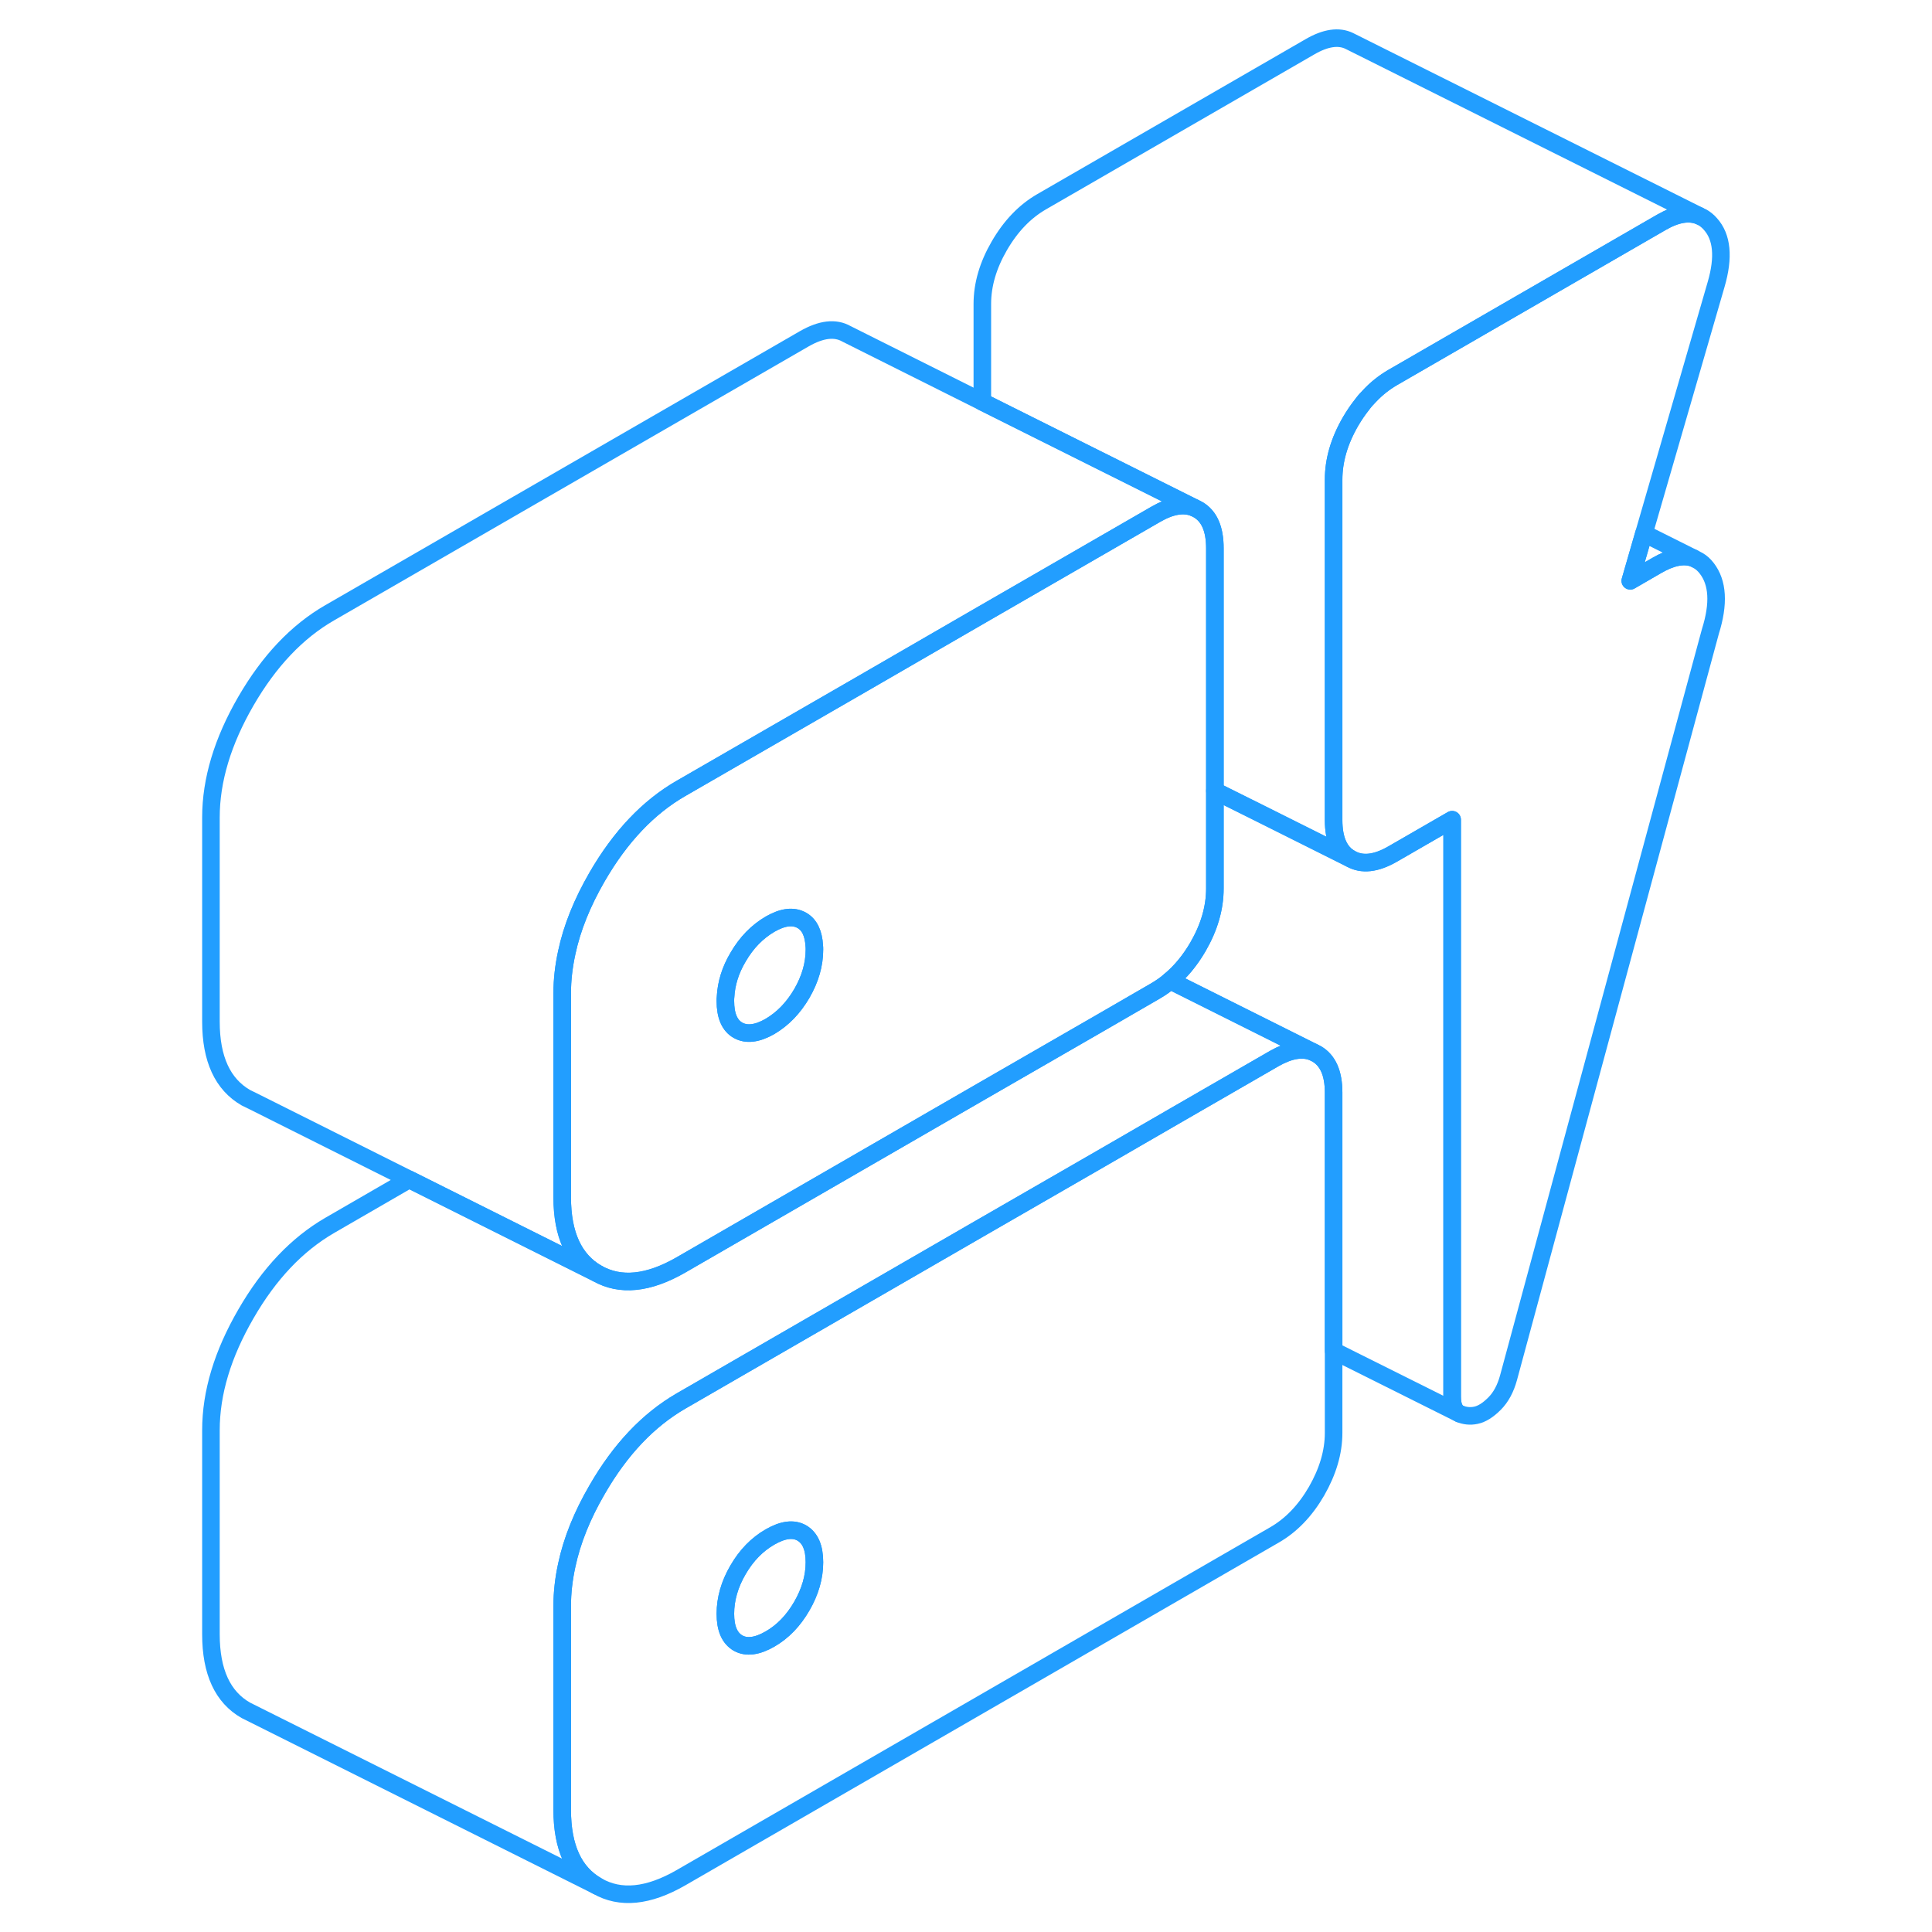<svg width="48" height="48" viewBox="0 0 91 110" fill="none" xmlns="http://www.w3.org/2000/svg" stroke-width="1px" stroke-linecap="round" stroke-linejoin="round"><path d="M84.1 30.37L83.32 33.07L84.84 32.19C85.65 31.72 86.34 31.58 86.9 31.77L87.19 31.92C87.37 32.02 87.53 32.17 87.67 32.35C88.31 33.17 88.38 34.37 87.88 35.96L76.39 78.44C76.22 79.06 75.96 79.55 75.59 79.92C75.22 80.29 74.87 80.51 74.53 80.58C74.2 80.65 73.89 80.61 73.6 80.49C73.32 80.36 73.18 80.04 73.18 79.52V46.67L69.8 48.62C68.85 49.17 68.05 49.26 67.4 48.89C66.75 48.53 66.43 47.79 66.43 46.69V27.31C66.43 26.21 66.75 25.11 67.4 23.99C67.6 23.65 67.81 23.34 68.04 23.05C68.17 22.87 68.32 22.7 68.47 22.55C68.87 22.12 69.32 21.77 69.8 21.49L85.09 12.66C85.94 12.17 86.66 12.05 87.25 12.29L87.4 12.37H87.42C87.59 12.47 87.74 12.59 87.88 12.75C88.55 13.49 88.66 14.64 88.21 16.19L84.1 30.37Z" stroke="#229EFF" stroke-linejoin="round"/><path d="M58.7 29.01L58.5 28.91C57.89 28.66 57.15 28.79 56.29 29.29L46.43 34.98L39.67 38.89L29.27 44.89C27.41 45.96 25.82 47.64 24.5 49.92C23.65 51.39 23.07 52.82 22.77 54.23C22.6 55.01 22.51 55.78 22.51 56.54V68.17C22.51 70.3 23.18 71.74 24.5 72.5C25.82 73.25 27.41 73.09 29.27 72.02L46.43 62.11L53.18 58.22L56.29 56.42C56.58 56.25 56.86 56.06 57.12 55.83C57.72 55.33 58.25 54.69 58.7 53.92C59.35 52.8 59.67 51.69 59.67 50.59V31.21C59.67 30.12 59.35 29.38 58.7 29.01ZM36.15 56.57C35.67 57.39 35.07 58.01 34.34 58.44C33.61 58.86 33 58.93 32.52 58.66C32.04 58.39 31.8 57.83 31.8 56.99C31.8 56.91 31.8 56.83 31.81 56.76C31.85 56 32.08 55.24 32.52 54.5C33 53.67 33.61 53.05 34.34 52.62C35.07 52.2 35.67 52.13 36.15 52.4C36.58 52.64 36.82 53.13 36.86 53.84C36.87 53.91 36.87 53.99 36.87 54.07C36.87 54.91 36.63 55.74 36.15 56.57Z" stroke="#229EFF" stroke-linejoin="round"/><path d="M36.87 54.07C36.87 54.91 36.63 55.74 36.15 56.57C35.67 57.39 35.07 58.01 34.34 58.44C33.61 58.86 33 58.93 32.52 58.66C32.04 58.39 31.8 57.83 31.8 56.99C31.8 56.91 31.8 56.83 31.81 56.76C31.85 56 32.08 55.24 32.52 54.5C33 53.67 33.61 53.05 34.34 52.62C35.07 52.2 35.67 52.13 36.15 52.4C36.58 52.64 36.82 53.13 36.86 53.84C36.87 53.91 36.87 53.99 36.87 54.07Z" stroke="#229EFF" stroke-linejoin="round"/><path d="M87.25 12.29C86.66 12.05 85.94 12.17 85.09 12.66L69.8 21.49C69.32 21.77 68.87 22.12 68.47 22.55C68.32 22.7 68.17 22.87 68.04 23.05C67.81 23.34 67.6 23.65 67.4 23.99C66.75 25.11 66.43 26.21 66.43 27.31V46.69C66.43 47.79 66.75 48.53 67.4 48.89L62.36 46.37L59.67 45.03V31.21C59.67 30.12 59.35 29.38 58.7 29.01L58.5 28.91L46.43 22.88V17.31C46.43 16.21 46.75 15.11 47.4 13.99C48.05 12.87 48.85 12.04 49.8 11.49L65.09 2.66C65.97 2.15 66.72 2.04 67.32 2.33L67.4 2.37L87.25 12.29Z" stroke="#229EFF" stroke-linejoin="round"/><path d="M86.9 31.77C86.34 31.58 85.65 31.72 84.84 32.19L83.32 33.07L84.1 30.37L86.9 31.77Z" stroke="#229EFF" stroke-linejoin="round"/><path d="M66.43 76.91V62.2C66.43 61.1 66.1 60.37 65.46 60L57.12 55.83C57.72 55.33 58.25 54.69 58.7 53.92C59.35 52.8 59.67 51.69 59.67 50.59V45.03L62.36 46.37L67.4 48.89C68.05 49.26 68.85 49.17 69.8 48.62L73.18 46.67V79.52C73.18 80.04 73.32 80.36 73.6 80.49L66.43 76.91Z" stroke="#229EFF" stroke-linejoin="round"/><path d="M65.46 60L65.26 59.9C64.65 59.65 63.91 59.78 63.05 60.27L57.78 63.31L53.18 65.97L46.43 69.86L29.27 79.77C27.41 80.85 25.82 82.52 24.5 84.81C23.65 86.27 23.07 87.7 22.77 89.11C22.6 89.89 22.51 90.66 22.51 91.43V103.05C22.51 105.19 23.18 106.63 24.5 107.38C25.82 108.14 27.41 107.98 29.27 106.91L63.05 87.4C64.01 86.85 64.81 86.02 65.46 84.9C66.1 83.78 66.43 82.68 66.43 81.58V62.2C66.43 61.1 66.1 60.37 65.46 60ZM36.15 91.45C35.67 92.28 35.07 92.9 34.34 93.32C33.61 93.74 33 93.82 32.52 93.55C32.04 93.27 31.8 92.72 31.8 91.88C31.8 91.04 32.04 90.2 32.52 89.38C33 88.55 33.61 87.93 34.34 87.51C35.07 87.09 35.67 87.01 36.15 87.28C36.63 87.56 36.87 88.11 36.87 88.95C36.87 89.79 36.63 90.62 36.15 91.45Z" stroke="#229EFF" stroke-linejoin="round"/><path d="M36.87 88.95C36.87 89.79 36.63 90.62 36.15 91.45C35.67 92.28 35.07 92.9 34.34 93.32C33.61 93.74 33 93.82 32.52 93.55C32.04 93.27 31.8 92.72 31.8 91.88C31.8 91.04 32.04 90.2 32.52 89.38C33 88.55 33.61 87.93 34.34 87.51C35.07 87.09 35.67 87.01 36.15 87.28C36.63 87.56 36.87 88.11 36.87 88.95Z" stroke="#229EFF" stroke-linejoin="round"/><path d="M58.5 28.91C57.89 28.66 57.15 28.79 56.29 29.29L46.43 34.98L39.67 38.89L29.27 44.89C27.41 45.96 25.82 47.64 24.5 49.92C23.65 51.39 23.07 52.82 22.77 54.23C22.6 55.01 22.51 55.78 22.51 56.54V68.17C22.51 70.3 23.18 71.74 24.5 72.5L13.8 67.15L4.91 62.7L4.5 62.5C3.18 61.74 2.51 60.3 2.51 58.17V46.54C2.51 44.41 3.18 42.2 4.5 39.92C5.82 37.64 7.41 35.96 9.27 34.89L36.29 19.29C37.25 18.74 38.05 18.64 38.7 19.01L46.43 22.88L58.5 28.91Z" stroke="#229EFF" stroke-linejoin="round"/><path d="M65.26 59.9C64.65 59.65 63.91 59.78 63.05 60.27L57.78 63.31L53.18 65.97L46.43 69.86L29.27 79.77C27.41 80.85 25.82 82.52 24.5 84.81C23.65 86.27 23.07 87.7 22.77 89.11C22.6 89.89 22.51 90.66 22.51 91.43V103.05C22.51 105.19 23.18 106.63 24.5 107.38L4.5 97.38C3.18 96.63 2.51 95.19 2.51 93.05V81.43C2.51 79.29 3.18 77.09 4.5 74.81C5.82 72.52 7.41 70.85 9.27 69.77L13.8 67.15L24.5 72.5C25.82 73.25 27.41 73.09 29.27 72.02L46.43 62.11L53.18 58.22L56.29 56.42C56.58 56.25 56.86 56.06 57.12 55.83L65.26 59.9Z" stroke="#229EFF" stroke-linejoin="round"/></svg>